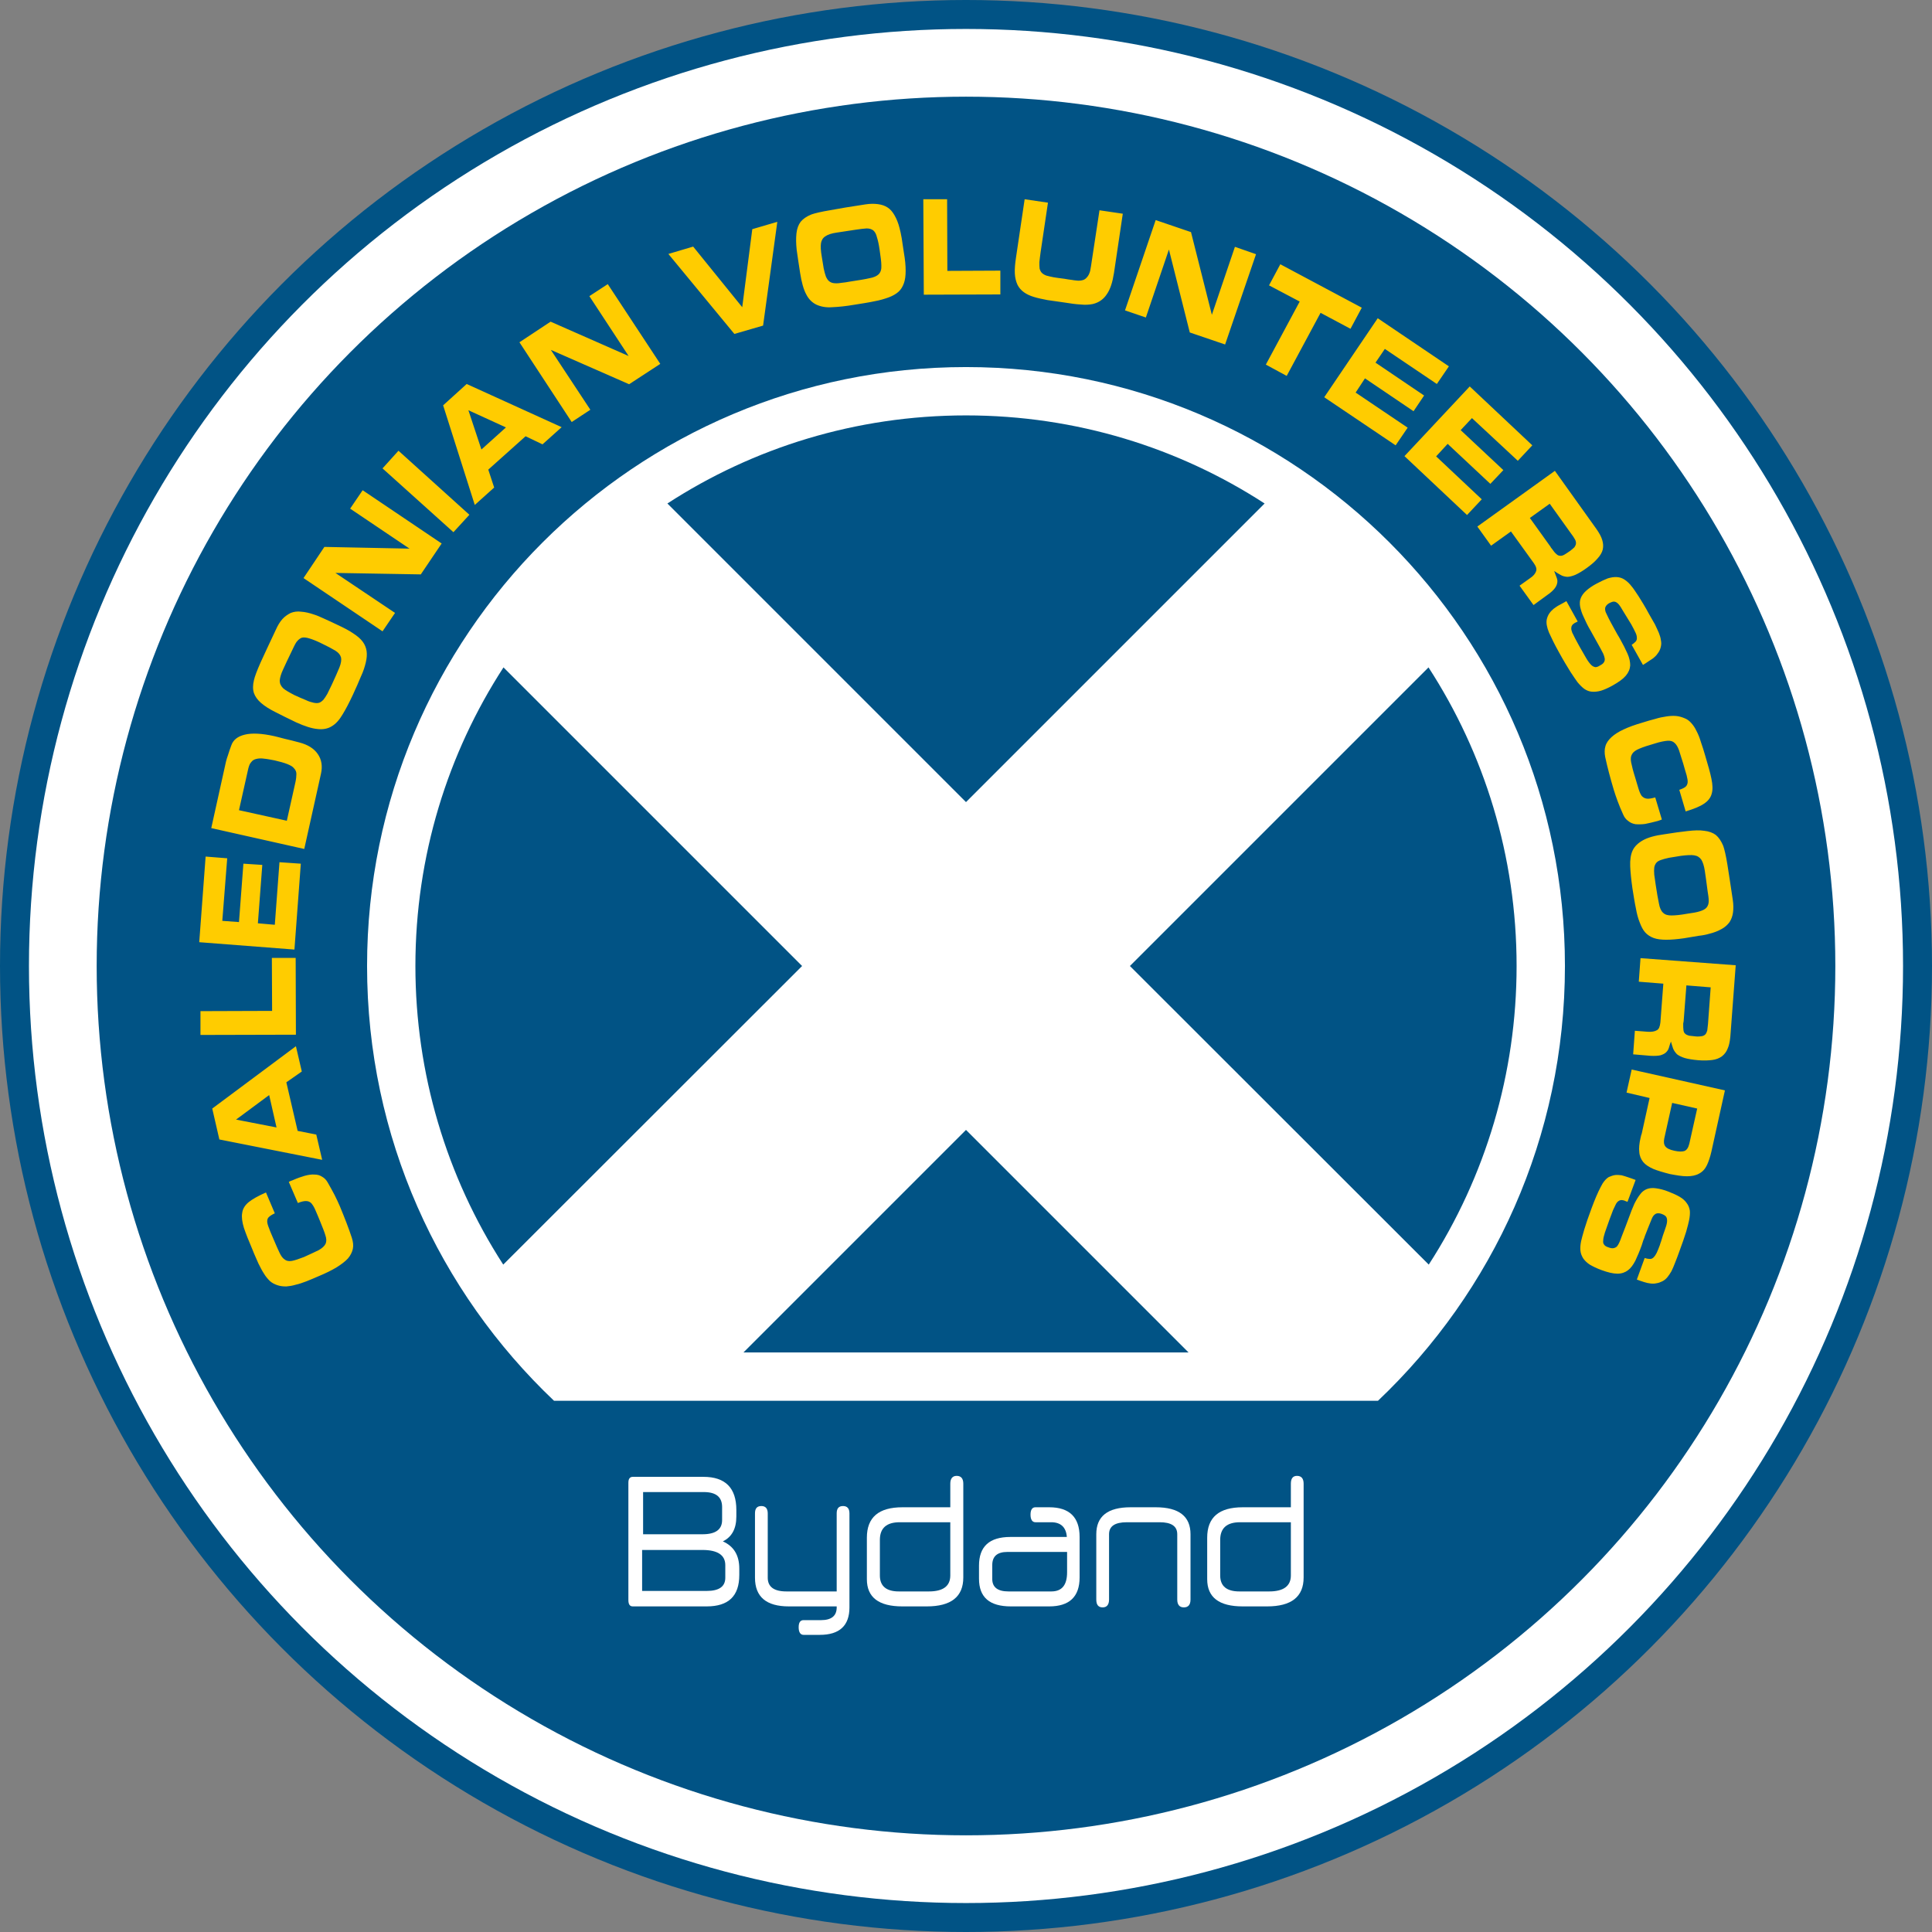 <?xml version="1.0" encoding="UTF-8" standalone="no"?>
<!-- Creator: CorelDRAW X7 -->

<svg
   xmlns:dc="http://purl.org/dc/elements/1.1/"
   xmlns:cc="http://creativecommons.org/ns#"
   xmlns:rdf="http://www.w3.org/1999/02/22-rdf-syntax-ns#"
   xmlns:svg="http://www.w3.org/2000/svg"
   xmlns="http://www.w3.org/2000/svg"
   xmlns:sodipodi="http://sodipodi.sourceforge.net/DTD/sodipodi-0.dtd"
   xmlns:inkscape="http://www.inkscape.org/namespaces/inkscape"
   xml:space="preserve"
   width="7.874in"
   height="7.874in"
   version="1.1"
   style="clip-rule:evenodd;fill-rule:evenodd;image-rendering:optimizeQuality;shape-rendering:geometricPrecision;text-rendering:geometricPrecision"
   viewBox="0 0 7874.001 7874.001"
   id="svg3479"
   inkscape:version="0.91 r13725"
   sodipodi:docname="Ariadna - Caledonian Volunteers - [N3] [Vyo].svg"><rect x="0" y="0" width="7874.001" height="7874.001" fill="#808080" stroke="none"/><sodipodi:namedview
     pagecolor="#ffffff"
     bordercolor="#666666"
     borderopacity="1"
     objecttolerance="10"
     gridtolerance="10"
     guidetolerance="10"
     inkscape:pageopacity="0"
     inkscape:pageshadow="2"
     inkscape:window-width="640"
     inkscape:window-height="480"
     id="namedview3506"
     showgrid="false"
     inkscape:zoom="0.23838384"
     inkscape:cx="736.83001"
     inkscape:cy="849.33005"
     inkscape:window-x="0"
     inkscape:window-y="0"
     inkscape:window-maximized="0"
     inkscape:current-layer="svg3479" /><defs
     id="defs3481"><style
       type="text/css"
       id="style3483"><![CDATA[
    .fil2 {fill:none}
    .fil0 {fill:#015385}
    .fil1 {fill:white}
    .fil3 {fill:#FFCC00;fill-rule:nonzero}
    .fil4 {fill:white;fill-rule:nonzero}
   ]]></style></defs><g
     id="Layer_x0020_1"
     transform="translate(3937,-7063)"><circle
       class="fil0"
       cy="11000"
       r="3937"
       id="circle3487"
       cx="0"
       style="fill:#015385" /><circle
       class="fil1"
       cy="11000"
       r="3819"
       id="circle3489"
       cx="0"
       style="fill:#ffffff" /><circle
       class="fil0"
       cy="11000"
       r="3543"
       id="circle3491"
       cx="0"
       style="fill:#015385" /><path
       class="fil1"
       d="m 0,8559 c 1348,0 2441,1093 2441,2441 0,698 -293,1327 -762,1772 l -3358,0 c -469,-445 -762,-1074 -762,-1772 0,-1348 1093,-2441 2441,-2441 z m -907,4016 1814,0 -907,-907 -907,907 z m 2793,-358 c 232,-359 358,-780 358,-1217 0,-449 -132,-867 -359,-1217 L 668,11000 1886,12217 Z M 1217,9115 C 867,8888 449,8756 0,8756 c -449,0 -867,132 -1217,359 L 0,10332 1217,9115 Z m -3102,668 c -227,350 -359,768 -359,1217 0,437 126,858 358,1217 L -668,11000 -1885,9783 Z"
       id="path3493"
       inkscape:connector-curvature="0"
       style="fill:#ffffff" /><circle
       class="fil2"
       cy="11000"
       r="3898"
       id="circle3495"
       cx="0"
       style="fill:none" /><path
       class="fil3"
       d="m -2817,12008 c -11,5 -19,10 -24,15 -5,4 -7,11 -7,18 0,7 3,17 8,29 4,12 11,27 19,46 9,22 17,39 23,52 6,13 13,23 21,28 7,6 17,8 29,6 12,-2 29,-8 50,-16 26,-12 46,-21 60,-28 14,-8 23,-16 28,-26 4,-9 4,-21 -1,-35 -4,-14 -12,-33 -22,-58 -7,-18 -14,-33 -19,-45 -5,-12 -11,-21 -16,-27 -6,-6 -13,-9 -22,-9 -8,0 -19,2 -33,8 l -37,-86 c 3,-2 6,-3 8,-4 2,-1 5,-2 8,-3 18,-8 35,-14 49,-18 15,-4 28,-6 40,-5 12,0 22,3 31,9 9,5 17,13 23,24 10,18 20,35 28,51 8,16 15,31 21,45 19,46 36,89 49,129 5,16 7,31 4,45 -3,13 -9,26 -20,39 -11,12 -27,24 -46,36 -20,12 -44,24 -73,36 -18,8 -35,15 -50,21 -16,6 -30,11 -44,14 -13,4 -26,6 -38,7 -13,0 -24,-1 -36,-5 -12,-4 -22,-9 -31,-17 -8,-8 -17,-18 -24,-30 -8,-12 -15,-26 -23,-42 -7,-17 -16,-35 -24,-56 -15,-35 -27,-65 -35,-89 -7,-23 -10,-44 -7,-60 2,-17 11,-32 27,-45 15,-12 38,-25 70,-39 l 36,85 z m -23,-482 -135,100 165,32 -30,-132 z m 70,-52 46,198 76,15 24,103 -419,-83 -29,-126 341,-254 24,103 -63,44 z m -350,-290 292,-1 -1,-216 97,0 1,313 -389,1 0,-97 z m 383,-251 -388,-30 26,-349 88,7 -20,255 68,5 18,-238 77,5 -18,238 69,6 19,-255 87,6 -26,350 z m -31,-525 35,-157 c 3,-14 4,-25 4,-34 0,-9 -4,-17 -10,-23 -5,-7 -15,-12 -27,-17 -13,-5 -30,-10 -52,-15 -16,-3 -31,-6 -43,-7 -12,-2 -23,-1 -31,1 -9,2 -16,6 -21,13 -6,6 -9,15 -12,26 l -38,170 195,43 z m 71,115 -379,-85 60,-271 c 2,-8 5,-18 9,-29 3,-11 8,-24 13,-38 8,-22 26,-36 55,-43 29,-7 69,-5 119,6 11,3 26,6 43,11 18,4 38,9 60,15 35,9 60,25 75,47 16,23 20,50 13,81 l -68,306 z m -40,-627 c 18,8 33,15 46,20 12,6 23,9 32,11 9,2 17,2 23,0 6,-2 11,-6 17,-12 5,-6 10,-14 16,-24 5,-10 11,-23 18,-37 14,-30 24,-53 31,-70 7,-17 9,-31 7,-41 -3,-11 -10,-20 -23,-28 -13,-8 -32,-18 -57,-30 -20,-10 -36,-16 -49,-20 -13,-4 -23,-5 -31,-3 -8,3 -15,9 -22,18 -6,9 -12,22 -20,39 -14,29 -26,54 -34,72 -9,19 -13,34 -14,46 0,12 5,22 14,31 9,8 25,17 46,28 z m 7,111 c -33,-16 -62,-30 -85,-42 -24,-12 -43,-24 -58,-37 -14,-12 -24,-26 -29,-40 -5,-15 -5,-33 0,-53 3,-14 12,-38 27,-72 16,-34 36,-79 62,-133 8,-18 17,-33 27,-44 10,-11 22,-19 34,-25 13,-5 27,-7 42,-5 16,1 34,5 54,12 10,3 24,9 39,16 16,7 35,16 56,26 26,12 47,23 63,34 17,11 30,22 39,34 9,12 14,25 16,38 2,14 1,29 -3,46 -4,17 -10,37 -20,58 -9,22 -20,47 -33,75 -15,32 -29,59 -42,80 -13,22 -27,38 -44,48 -16,10 -36,14 -59,11 -22,-2 -51,-11 -86,-27 z m 271,-946 322,217 -85,126 -348,-6 243,163 -51,75 -322,-217 85,-127 347,7 -242,-163 51,-75 z m 146,-161 289,261 -65,71 -289,-260 65,-72 z m 438,-95 -153,-70 53,160 100,-90 z m 80,36 -152,136 24,73 -79,71 -129,-406 96,-87 387,176 -78,70 -69,-33 z m 335,-620 214,325 -127,83 -319,-140 161,244 -76,50 -213,-325 127,-84 318,140 -160,-244 75,-49 z m 691,-254 -58,423 -117,34 -269,-326 101,-30 200,247 41,-318 102,-30 z m 181,141 c 3,20 6,36 8,49 3,14 6,25 9,33 4,9 8,15 13,19 5,4 11,7 19,8 8,1 18,1 29,-1 11,-1 25,-3 41,-6 33,-5 58,-9 75,-13 18,-3 31,-9 39,-17 7,-8 11,-19 10,-35 0,-15 -3,-36 -7,-63 -3,-22 -7,-40 -11,-52 -3,-13 -8,-22 -15,-28 -7,-5 -15,-8 -27,-8 -11,1 -25,2 -43,5 -33,5 -59,9 -79,12 -21,3 -36,8 -46,15 -10,6 -16,16 -18,28 -2,13 -1,31 3,54 z m -88,68 c -6,-36 -10,-68 -14,-94 -3,-27 -3,-49 -1,-68 2,-19 8,-35 17,-47 10,-12 24,-22 44,-30 14,-5 39,-11 75,-17 37,-7 85,-15 145,-24 19,-3 36,-3 51,-1 15,2 28,6 40,14 11,7 20,18 28,32 8,14 15,31 20,51 3,11 6,25 9,42 2,17 6,37 9,60 5,28 7,52 7,72 0,20 -2,37 -7,51 -5,14 -12,26 -22,35 -10,9 -24,17 -40,23 -17,6 -36,12 -59,16 -23,5 -50,9 -81,14 -35,6 -65,9 -90,10 -25,2 -46,-2 -64,-10 -17,-8 -32,-22 -42,-42 -11,-20 -19,-49 -25,-87 z m 599,-301 1,292 216,-1 0,97 -312,1 -2,-389 97,0 z m 621,45 95,14 -36,242 c -6,38 -15,66 -29,86 -13,20 -32,34 -57,40 -14,3 -31,4 -50,2 -19,-1 -41,-4 -65,-8 -26,-4 -49,-7 -70,-10 -21,-4 -40,-8 -56,-13 -16,-5 -29,-11 -40,-19 -11,-8 -20,-18 -26,-30 -6,-13 -10,-28 -11,-46 -1,-19 1,-41 5,-67 l 35,-236 95,14 -30,202 c -2,16 -4,29 -5,40 0,11 0,20 1,27 2,7 5,13 9,17 4,4 10,8 18,11 8,2 18,5 30,7 12,2 26,4 43,6 12,2 23,4 33,5 9,2 18,2 25,3 8,0 14,-1 20,-3 5,-2 10,-5 14,-10 7,-7 11,-16 14,-27 2,-12 5,-26 7,-43 l 31,-204 z m 638,179 -126,368 -144,-49 -85,-338 -94,277 -85,-29 125,-368 144,49 85,337 94,-277 86,30 z m 263,239 -138,257 -85,-46 138,-257 -125,-66 46,-86 332,177 -46,86 -122,-65 z m 15,344 218,-322 290,196 -49,72 -212,-143 -38,56 198,134 -43,64 -198,-134 -38,58 212,143 -49,72 -291,-196 z m 327,240 266,-284 255,240 -59,63 -187,-174 -46,49 174,163 -53,56 -174,-163 -47,51 186,175 -60,64 -255,-240 z m 511,252 84,117 c 1,2 2,4 3,5 1,1 2,3 4,5 6,9 12,16 17,20 5,5 10,7 15,7 6,1 11,-1 17,-4 7,-4 14,-9 23,-15 8,-6 15,-12 19,-16 3,-5 6,-10 6,-16 0,-5 -1,-11 -5,-17 -3,-6 -8,-13 -14,-21 l -88,-123 -81,58 z m -77,55 -81,58 -56,-78 316,-227 170,238 c 11,16 19,30 23,44 4,13 5,26 2,39 -3,12 -10,24 -21,36 -10,12 -25,25 -43,38 -19,14 -35,23 -48,29 -12,5 -24,8 -33,8 -10,-1 -19,-3 -27,-8 -8,-4 -17,-10 -26,-16 3,8 6,16 9,24 3,7 5,15 4,22 -1,8 -4,16 -10,24 -6,8 -16,18 -31,28 l -56,41 -57,-79 42,-30 c 14,-9 22,-19 25,-28 4,-9 1,-20 -9,-34 l -93,-129 z m 492,462 c 8,-5 13,-10 17,-14 3,-4 5,-10 4,-16 0,-6 -2,-13 -6,-21 -4,-8 -9,-19 -16,-31 -1,-2 -2,-4 -3,-5 -1,-2 -2,-3 -3,-5 -11,-18 -20,-32 -27,-44 -7,-12 -13,-22 -18,-28 -6,-7 -12,-11 -18,-12 -6,-1 -13,2 -23,7 -8,5 -13,11 -15,18 -1,7 0,15 5,24 6,13 12,25 18,36 6,11 12,22 17,31 3,6 7,12 10,18 4,6 7,12 10,17 13,23 23,43 31,61 8,18 11,34 11,48 -1,15 -7,29 -18,42 -11,13 -29,26 -54,40 -18,10 -34,17 -47,21 -14,4 -27,5 -38,4 -11,-1 -21,-5 -31,-12 -9,-7 -18,-16 -27,-27 -5,-7 -15,-21 -28,-41 -13,-21 -29,-47 -47,-80 -18,-32 -31,-59 -41,-81 -9,-22 -12,-40 -9,-54 2,-9 6,-18 11,-25 5,-7 11,-13 17,-18 7,-5 15,-11 23,-15 9,-5 19,-10 29,-16 l 46,83 c -4,2 -8,4 -12,6 -4,2 -7,5 -10,8 -2,3 -4,7 -4,12 -1,5 1,12 4,20 2,3 5,10 10,20 5,10 12,22 20,37 11,19 20,35 27,47 7,12 14,21 20,27 5,5 11,8 17,9 5,0 12,-2 19,-7 8,-4 13,-8 16,-13 3,-5 4,-10 3,-16 -1,-6 -3,-12 -6,-19 -3,-6 -7,-13 -11,-21 -15,-27 -28,-51 -40,-72 -12,-20 -21,-39 -28,-55 -8,-16 -12,-30 -15,-43 -2,-12 -2,-24 2,-34 4,-11 11,-21 22,-31 11,-10 25,-20 44,-30 17,-9 32,-16 45,-21 14,-4 26,-6 38,-5 11,1 21,4 31,11 9,6 19,15 28,27 7,8 16,22 28,40 12,19 27,43 43,73 9,16 17,30 24,42 6,13 12,25 16,35 4,10 7,20 8,29 2,9 2,17 0,26 -2,9 -5,17 -10,24 -4,6 -9,13 -15,18 -6,6 -14,11 -22,16 -8,6 -17,11 -26,17 l -46,-82 z m 194,591 c 12,-4 20,-8 25,-12 5,-4 8,-10 9,-17 1,-8 -1,-18 -4,-30 -4,-12 -8,-28 -14,-48 -7,-23 -13,-41 -17,-54 -5,-14 -11,-24 -18,-30 -7,-7 -17,-10 -29,-9 -12,1 -29,4 -51,11 -28,8 -49,15 -63,21 -15,6 -25,13 -30,22 -6,9 -7,21 -4,35 3,15 8,35 16,60 6,19 10,35 14,47 4,13 8,22 13,29 6,6 12,10 21,11 8,1 19,-1 34,-5 l 27,90 c -3,1 -6,2 -8,3 -3,1 -6,2 -9,3 -19,5 -36,9 -51,12 -15,2 -28,2 -40,1 -11,-2 -21,-6 -29,-13 -9,-6 -16,-15 -21,-27 -8,-18 -16,-36 -22,-53 -6,-17 -12,-33 -16,-47 -14,-47 -26,-92 -35,-134 -3,-16 -3,-31 1,-44 4,-14 13,-26 25,-37 12,-11 29,-22 49,-31 21,-10 46,-19 77,-28 19,-6 36,-11 52,-15 16,-5 31,-8 45,-10 13,-2 26,-3 39,-2 12,1 23,4 35,9 11,4 20,11 28,20 8,9 15,19 21,32 7,13 13,28 18,45 6,17 12,36 18,57 11,37 20,68 25,93 5,24 6,45 1,61 -4,16 -15,30 -32,41 -16,11 -41,21 -74,31 l -26,-88 z m 7,269 c -19,3 -36,6 -49,8 -14,3 -25,6 -33,9 -9,3 -15,7 -19,12 -4,5 -7,12 -8,19 -1,8 -1,18 0,29 2,12 4,26 6,42 5,32 9,57 13,75 3,18 9,31 17,38 8,8 19,11 34,11 15,0 37,-2 64,-7 22,-3 40,-6 52,-10 13,-4 22,-9 27,-15 6,-7 9,-16 9,-27 0,-11 -2,-25 -5,-43 -4,-33 -8,-59 -11,-80 -3,-20 -8,-35 -14,-45 -7,-10 -16,-16 -29,-18 -12,-2 -30,-1 -54,2 z m -67,-88 c 36,-6 68,-10 94,-13 27,-3 49,-4 68,-1 19,2 35,8 47,17 12,10 22,25 30,44 5,14 11,39 17,76 6,36 13,85 22,144 3,20 3,37 1,52 -2,15 -7,28 -14,39 -8,11 -19,21 -32,28 -14,8 -31,15 -52,20 -10,3 -24,6 -42,8 -17,3 -37,6 -60,10 -28,4 -52,6 -72,6 -20,0 -37,-2 -51,-7 -14,-5 -26,-13 -35,-23 -9,-10 -16,-24 -22,-40 -7,-17 -12,-36 -16,-59 -5,-23 -9,-50 -14,-81 -5,-35 -8,-65 -9,-90 -1,-25 2,-47 10,-64 8,-17 23,-31 43,-42 20,-11 49,-19 87,-24 z m 89,616 -11,143 c 0,3 0,5 -1,6 0,2 0,4 -1,6 0,12 0,21 1,27 1,7 3,12 7,15 4,4 9,6 16,8 7,1 16,2 27,3 10,1 19,0 25,-1 6,-1 11,-4 14,-7 4,-4 6,-10 8,-16 1,-7 2,-16 3,-26 l 11,-150 -99,-8 z m -94,-7 -100,-8 7,-96 388,29 -22,292 c -2,19 -5,35 -11,48 -5,13 -13,23 -23,31 -11,8 -24,13 -39,15 -16,2 -35,3 -58,1 -23,-2 -41,-5 -55,-9 -13,-4 -23,-9 -31,-15 -7,-7 -12,-14 -16,-23 -3,-9 -6,-18 -9,-29 -3,8 -6,16 -8,24 -2,8 -6,14 -12,20 -5,5 -13,9 -23,12 -9,2 -23,3 -41,2 l -70,-6 7,-96 52,4 c 16,1 29,-1 37,-6 9,-4 13,-15 15,-32 l 12,-158 z m 36,486 -32,144 c -3,14 -2,25 4,33 6,8 18,14 37,18 18,4 32,4 41,1 10,-4 16,-14 20,-30 l 32,-143 -102,-23 z m -165,-136 380,85 -55,249 c -5,22 -11,40 -18,55 -7,15 -17,27 -32,35 -14,8 -31,11 -50,11 -20,0 -42,-4 -69,-9 -28,-7 -51,-14 -68,-21 -18,-8 -32,-17 -41,-28 -9,-11 -15,-25 -16,-41 -2,-15 0,-35 5,-57 1,-4 2,-7 2,-9 1,-3 2,-6 3,-9 l 32,-145 -94,-22 21,-94 z m 53,768 c 9,3 16,4 22,4 5,0 10,-2 15,-7 4,-4 8,-10 12,-18 4,-8 8,-19 13,-32 1,-3 1,-5 2,-6 0,-2 1,-4 2,-6 6,-20 11,-36 16,-49 5,-13 8,-24 9,-32 1,-9 0,-16 -3,-21 -3,-5 -9,-9 -20,-13 -9,-3 -17,-3 -23,0 -7,4 -12,10 -16,20 -5,13 -10,25 -15,37 -5,12 -9,23 -13,33 -2,6 -4,13 -7,19 -2,7 -4,13 -6,19 -9,25 -18,46 -26,63 -9,17 -18,30 -30,39 -12,9 -26,14 -43,14 -17,0 -39,-5 -66,-15 -19,-7 -35,-15 -47,-22 -12,-8 -21,-17 -27,-26 -6,-10 -10,-20 -11,-32 -1,-11 0,-24 3,-38 2,-9 6,-24 13,-48 7,-23 17,-52 30,-87 13,-35 25,-63 36,-84 10,-21 22,-35 34,-42 9,-4 18,-7 26,-8 9,-1 17,0 26,1 8,2 17,5 26,8 10,3 20,7 31,11 l -33,89 c -4,-1 -9,-3 -13,-5 -4,-1 -8,-2 -12,-2 -4,0 -9,2 -13,5 -4,3 -8,8 -11,15 -2,4 -5,11 -10,21 -4,11 -9,24 -15,40 -7,20 -13,37 -18,51 -4,13 -7,24 -7,32 -1,8 0,14 4,18 3,5 9,8 18,11 8,3 14,4 20,3 5,-1 10,-3 14,-7 4,-5 7,-10 10,-17 3,-7 6,-14 9,-23 11,-28 21,-54 29,-76 8,-23 16,-42 23,-58 8,-16 16,-29 24,-39 7,-10 17,-17 27,-21 11,-4 23,-5 37,-3 15,2 32,6 52,14 18,7 33,14 45,21 12,7 22,16 28,25 7,9 11,19 13,31 1,11 0,24 -3,39 -2,10 -6,26 -12,47 -7,22 -16,49 -28,81 -6,16 -11,31 -17,45 -5,13 -10,25 -15,35 -6,10 -11,18 -17,25 -6,7 -12,12 -20,16 -8,4 -16,7 -24,8 -8,2 -16,2 -24,1 -9,-1 -18,-3 -27,-6 -9,-3 -19,-6 -29,-10 l 32,-88 z"
       id="path3497"
       inkscape:connector-curvature="0"
       style="fill:#ffcc00;fill-rule:nonzero" /><path
       class="fil4"
       d="m -1316,13144 0,172 242,0 c 53,0 80,-19 80,-58 l 0,-53 c 0,-41 -25,-61 -75,-61 l -247,0 z m -4,403 263,0 c 51,0 76,-18 76,-54 l 0,-51 c 0,-41 -31,-62 -93,-62 l -246,0 0,167 z m 384,-303 c 0,49 -18,83 -55,101 45,20 67,57 67,111 l 0,26 c 0,86 -44,128 -133,128 l -301,0 c -12,0 -18,-8 -18,-26 l 0,-478 c 0,-16 6,-24 18,-24 l 288,0 c 89,0 134,45 134,135 l 0,27 z"
       id="path3499"
       inkscape:connector-curvature="0"
       style="fill:#ffffff;fill-rule:nonzero" /><path
       id="1"
       class="fil4"
       d="m -475,13614 c 0,74 -40,112 -121,112 l -66,0 c -13,0 -20,-11 -20,-31 0,-20 7,-29 20,-29 l 71,0 c 42,0 64,-17 64,-52 l 0,-4 -195,0 c -92,0 -138,-39 -138,-117 l 0,-262 c 0,-20 8,-30 26,-30 17,0 26,10 26,30 l 0,262 c 0,37 25,56 76,56 l 205,0 0,-318 c 0,-20 8,-30 26,-30 17,0 26,10 26,30 l 0,383 z"
       inkscape:connector-curvature="0"
       style="fill:#ffffff;fill-rule:nonzero" /><path
       id="2"
       class="fil4"
       d="m -64,13267 -206,0 c -54,0 -81,24 -81,72 l 0,145 c 0,43 26,65 77,65 l 123,0 c 58,0 87,-22 87,-65 l 0,-217 z m 53,225 c 0,79 -50,118 -149,118 l -99,0 c -97,0 -145,-37 -145,-111 l 0,-169 c 0,-83 48,-124 145,-124 l 195,0 0,-96 c 0,-21 9,-32 26,-32 18,0 27,11 27,32 l 0,382 z"
       inkscape:connector-curvature="0"
       style="fill:#ffffff;fill-rule:nonzero" /><path
       id="3"
       class="fil4"
       d="m 412,13388 -243,0 c -42,0 -62,18 -62,54 l 0,56 c 0,34 22,51 66,51 l 175,0 c 43,0 64,-26 64,-78 l 0,-83 z m 51,104 c 0,79 -42,118 -124,118 l -156,0 c -87,0 -130,-37 -130,-113 l 0,-53 c 0,-78 42,-117 128,-117 l 230,0 c -3,-40 -25,-60 -64,-60 l -64,0 c -13,0 -20,-11 -20,-31 0,-20 7,-30 20,-30 l 56,0 c 82,0 124,40 124,121 l 0,165 z"
       inkscape:connector-curvature="0"
       style="fill:#ffffff;fill-rule:nonzero" /><path
       id="4"
       class="fil4"
       d="m 915,13582 c 0,21 -9,32 -27,32 -18,0 -27,-11 -27,-32 l 0,-266 c 0,-33 -24,-49 -72,-49 l -133,0 c -49,0 -73,16 -73,49 l 0,266 c 0,21 -9,32 -26,32 -18,0 -26,-11 -26,-32 l 0,-266 c 0,-73 46,-110 140,-110 l 102,0 c 95,0 142,37 142,110 l 0,266 z"
       inkscape:connector-curvature="0"
       style="fill:#ffffff;fill-rule:nonzero" /><path
       id="5"
       class="fil4"
       d="m 1324,13267 -207,0 c -54,0 -81,24 -81,72 l 0,145 c 0,43 26,65 78,65 l 122,0 c 58,0 88,-22 88,-65 l 0,-217 z m 52,225 c 0,79 -50,118 -149,118 l -99,0 c -97,0 -145,-37 -145,-111 l 0,-169 c 0,-83 48,-124 145,-124 l 196,0 0,-96 c 0,-21 8,-32 25,-32 18,0 27,11 27,32 l 0,382 z"
       inkscape:connector-curvature="0"
       style="fill:#ffffff;fill-rule:nonzero" /></g></svg>